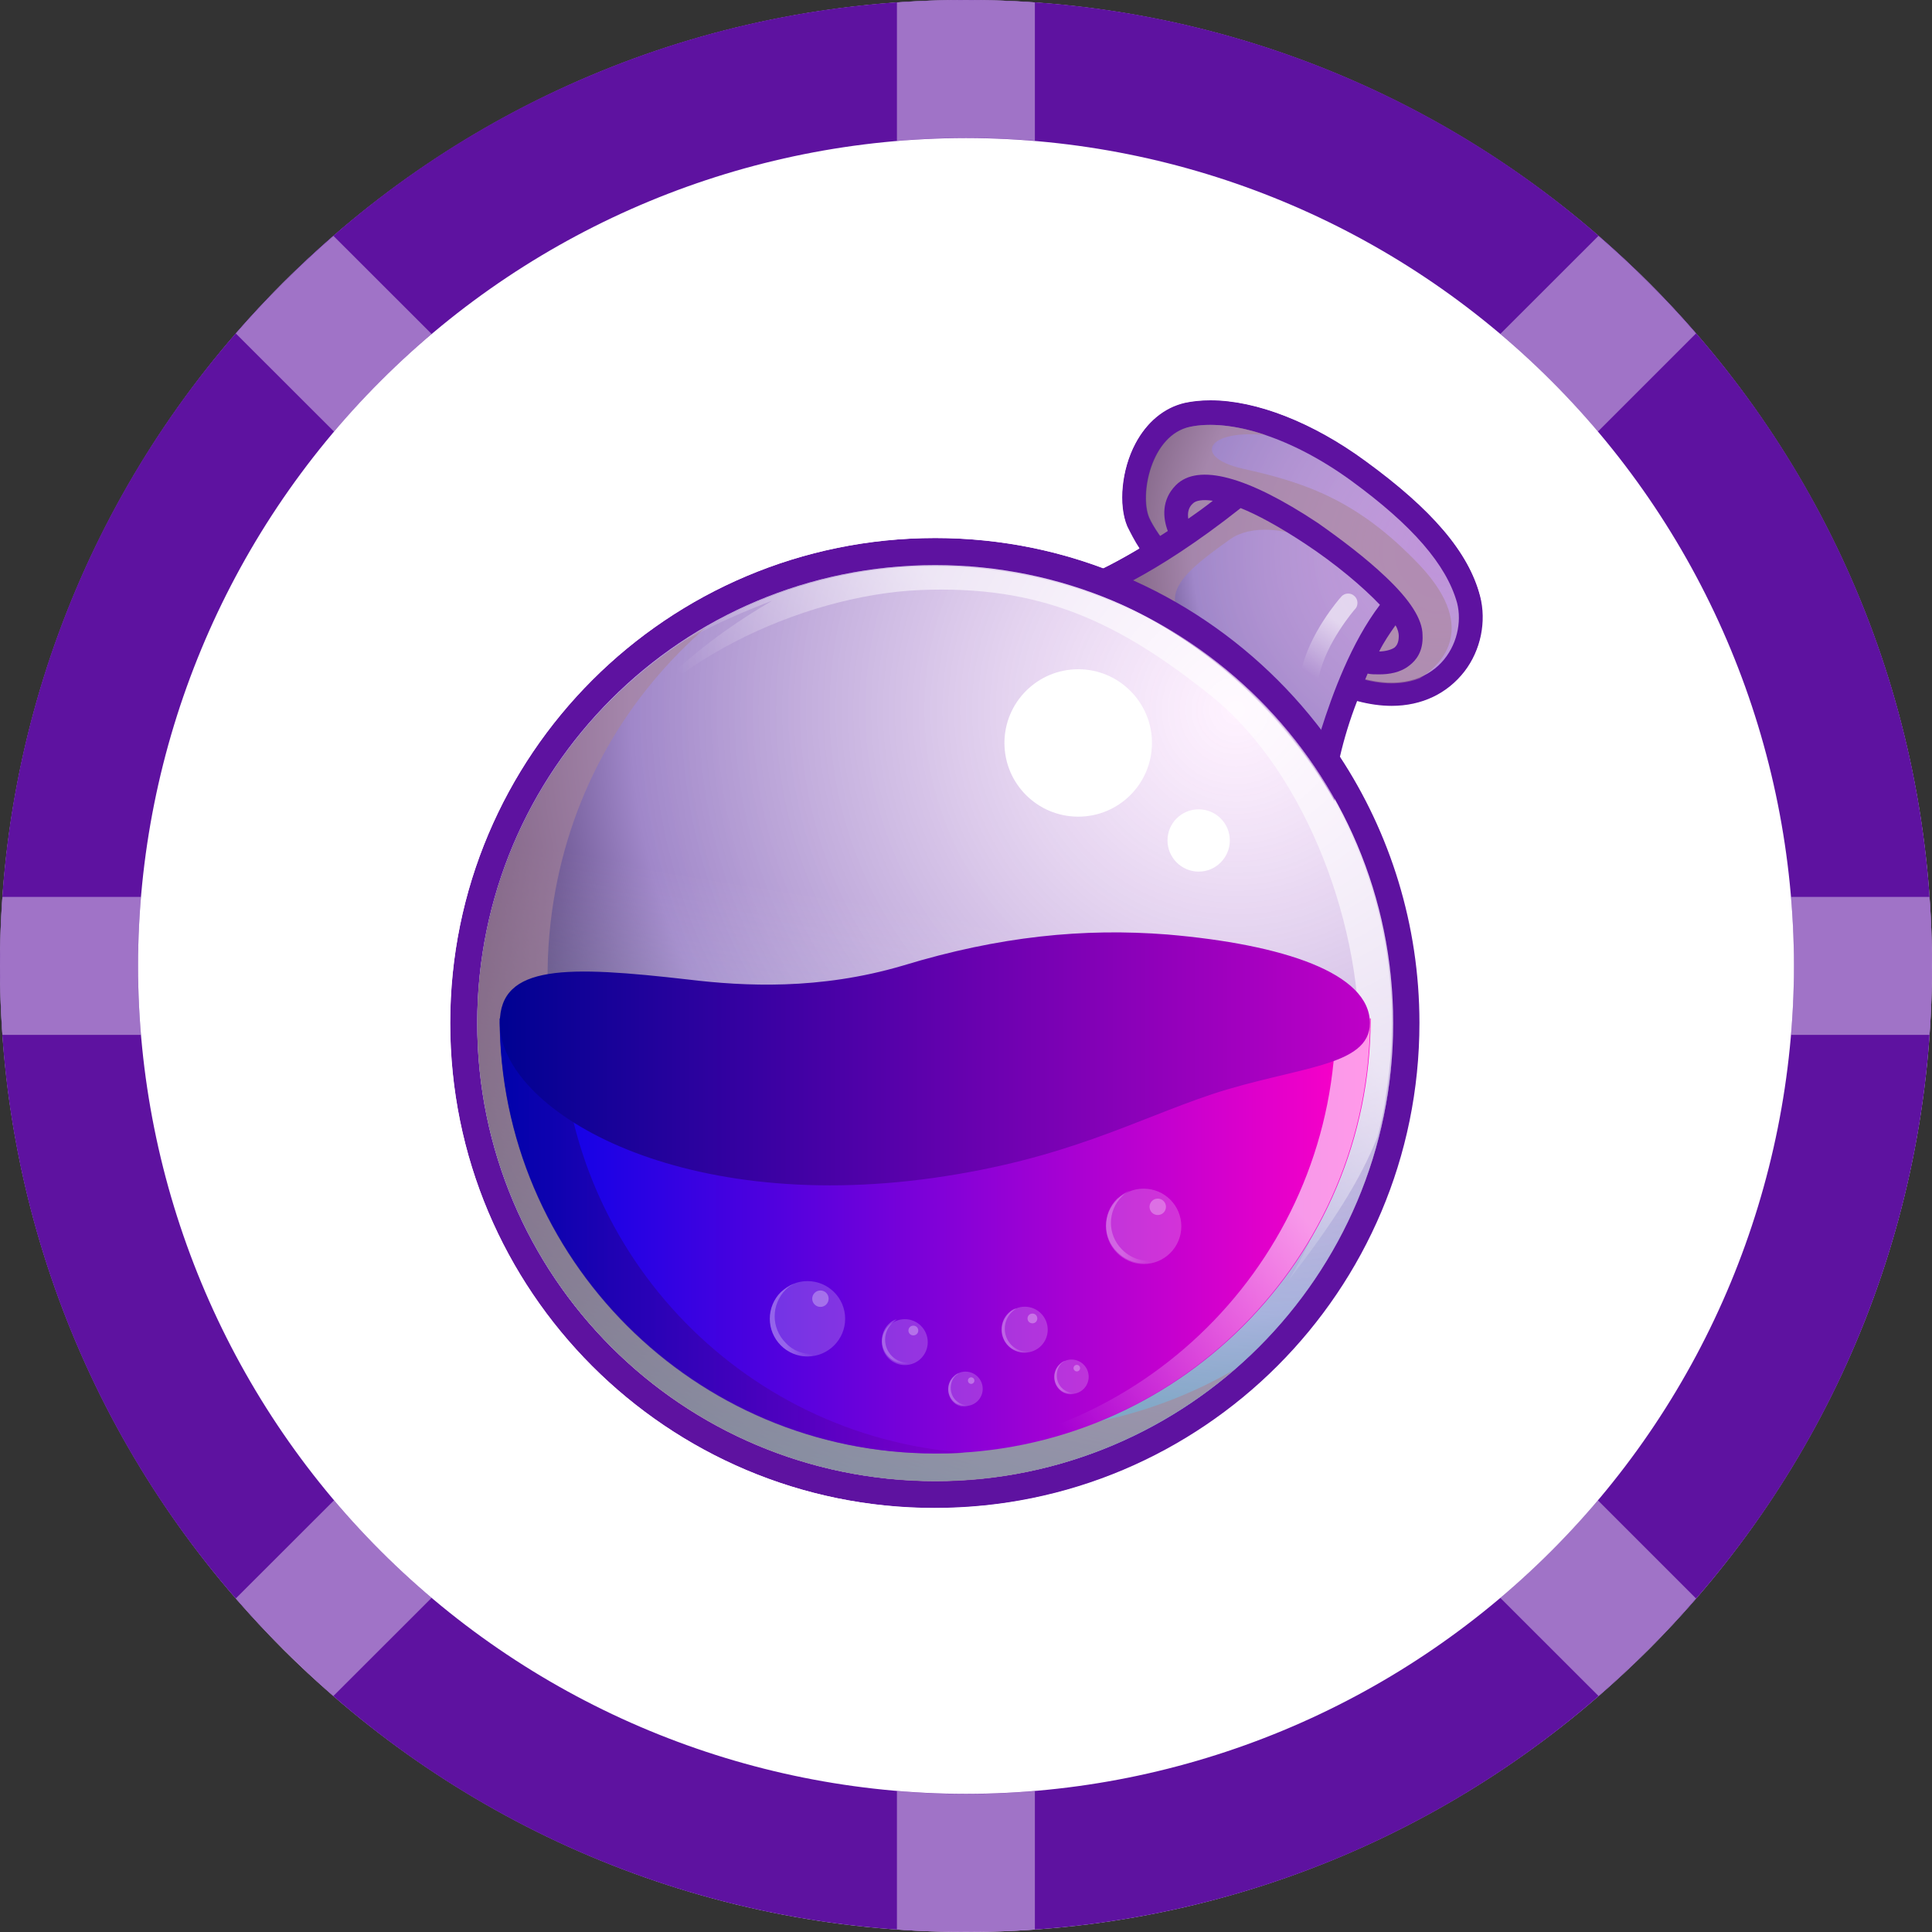 <svg width="20" height="20" viewBox="0 0 20 20" fill="none" xmlns="http://www.w3.org/2000/svg">
<rect x="0" y="0" width="20" height="20" fill="#333333" stroke="none"/>
<path d="M10 20C15.523 20 20 15.523 20 10C20 4.477 15.523 0 10 0C4.477 0 0 4.477 0 10C0 15.523 4.477 20 10 20Z" fill="white"/>
<path d="M10 19.999C8.686 20.002 7.385 19.745 6.171 19.243C4.957 18.74 3.855 18.002 2.929 17.07C1.997 16.144 1.259 15.042 0.756 13.828C0.253 12.614 -0.004 11.313 4.01687e-05 9.999C-0.004 8.686 0.253 7.384 0.756 6.17C1.259 4.957 1.997 3.855 2.929 2.928C3.855 1.997 4.957 1.258 6.171 0.756C7.384 0.253 8.686 -0.004 10 4.01809e-05C11.313 -0.004 12.615 0.253 13.829 0.756C15.042 1.258 16.144 1.997 17.071 2.928C18.002 3.855 18.741 4.957 19.243 6.17C19.746 7.384 20.003 8.686 19.999 9.999C20.003 11.313 19.746 12.614 19.243 13.828C18.741 15.042 18.002 16.144 17.071 17.07C16.144 18.002 15.042 18.74 13.829 19.243C12.615 19.745 11.313 20.002 10 19.999ZM10 1.429C7.727 1.431 5.549 2.335 3.942 3.942C2.335 5.548 1.431 7.727 1.429 9.999C1.431 12.272 2.335 14.45 3.942 16.057C5.549 17.664 7.727 18.568 10 18.57C12.272 18.568 14.451 17.664 16.058 16.057C17.665 14.45 18.568 12.272 18.571 9.999C18.568 7.727 17.665 5.548 16.058 3.942C14.451 2.335 12.272 1.431 10 1.429Z" fill="#5E12A0"/>
<path opacity="0.41" d="M9.285 19.974V18.541C9.523 18.561 9.761 18.571 9.999 18.571C10.237 18.571 10.475 18.561 10.713 18.541V19.975C10.475 19.992 10.237 20 9.999 20C9.761 20 9.523 19.991 9.285 19.974ZM15.531 16.541C15.895 16.233 16.233 15.895 16.541 15.531L17.557 16.547C17.402 16.726 17.24 16.9 17.07 17.07C16.901 17.238 16.727 17.401 16.548 17.557L15.531 16.541ZM2.929 17.07C2.76 16.901 2.597 16.726 2.441 16.547L3.458 15.531C3.766 15.895 4.104 16.233 4.468 16.541L3.451 17.557C3.272 17.402 3.098 17.24 2.928 17.07H2.929ZM18.541 10.713C18.56 10.476 18.57 10.237 18.57 9.999C18.57 9.761 18.56 9.523 18.541 9.285H19.974C19.991 9.523 19.999 9.761 19.999 9.999C19.999 10.237 19.991 10.476 19.974 10.713H18.541ZM0.025 10.713C0.008 10.476 0 10.237 0 9.999C0 9.761 0.008 9.523 0.025 9.285H1.459C1.439 9.523 1.429 9.761 1.429 9.999C1.429 10.237 1.439 10.476 1.459 10.713H0.025ZM2.441 3.452C2.597 3.273 2.76 3.099 2.929 2.93C3.099 2.761 3.273 2.598 3.452 2.442L4.468 3.457C4.104 3.766 3.766 4.104 3.458 4.468L2.441 3.452ZM15.531 3.457L16.547 2.442C16.726 2.598 16.901 2.76 17.07 2.93C17.24 3.099 17.402 3.273 17.557 3.452L16.541 4.468C16.233 4.104 15.896 3.766 15.531 3.457ZM9.285 0.025C9.523 0.008 9.761 0 9.999 0C10.237 0 10.475 0.008 10.713 0.025V1.457C10.477 1.438 10.239 1.428 9.999 1.428C9.758 1.428 9.52 1.438 9.285 1.458V0.025Z" fill="white"/>
<path d="M15.324 6.168C15.206 5.718 14.824 5.269 14.137 4.768C13.586 4.37 13.001 4.141 12.534 4.141C12.441 4.141 12.356 4.149 12.271 4.166C12.059 4.209 11.873 4.361 11.754 4.59C11.61 4.861 11.576 5.226 11.669 5.447C11.703 5.515 11.745 5.599 11.796 5.676C11.347 5.947 11.092 6.023 11.059 6.032C12.229 6.422 13.204 7.236 13.815 8.296L13.823 8.195C13.849 7.915 13.934 7.592 14.052 7.262C14.171 7.296 14.29 7.313 14.408 7.313C14.722 7.313 14.994 7.185 15.163 6.956C15.333 6.727 15.401 6.422 15.324 6.168H15.324Z" fill="#5E12A0"/>
<path d="M14.1 7.022C14.872 7.234 15.185 6.64 15.084 6.242C14.973 5.843 14.617 5.436 13.99 4.978C13.362 4.52 12.726 4.333 12.319 4.418C11.912 4.503 11.793 5.122 11.895 5.36C11.937 5.453 12.031 5.589 12.158 5.741C11.997 5.852 11.844 5.936 11.717 6.013C12.497 6.36 13.175 6.903 13.684 7.582C13.744 7.353 13.829 7.149 13.905 6.971C13.964 6.98 14.032 6.996 14.1 7.022Z" fill="url(#paint0_radial_2607_53996)"/>
<path d="M9.682 15.331C12.3 15.331 14.423 13.209 14.423 10.59C14.423 7.972 12.3 5.85 9.682 5.85C7.064 5.85 4.941 7.972 4.941 10.59C4.941 13.209 7.064 15.331 9.682 15.331Z" fill="url(#paint1_radial_2607_53996)"/>
<path opacity="0.6" d="M14.697 5.851C14.053 5.173 13.51 4.995 12.857 4.85C12.348 4.732 12.484 4.444 13.103 4.503C12.806 4.401 12.526 4.376 12.322 4.418C11.915 4.503 11.797 5.122 11.899 5.359C11.941 5.453 12.034 5.588 12.161 5.741C11.932 5.894 11.737 6.004 11.576 6.089C11.652 6.123 11.746 6.165 11.856 6.225C12.145 6.377 12.458 6.632 12.458 6.632C11.983 6.224 12.085 6.038 12.738 5.58C12.942 5.436 13.315 5.453 13.662 5.631C14.01 5.809 14.417 6.258 14.417 6.258L14.027 7.005L14.104 7.03C14.349 7.098 14.544 7.081 14.697 7.022C14.875 6.911 15.342 6.538 14.697 5.851H14.697Z" fill="#A98698"/>
<path d="M12.844 5.26C13.013 5.328 13.233 5.446 13.505 5.625C13.827 5.837 14.107 6.074 14.285 6.261C13.988 6.651 13.793 7.185 13.675 7.558C13.734 7.643 13.802 7.728 13.861 7.813C13.921 7.601 14.022 7.287 14.158 6.973C14.192 6.981 14.234 6.981 14.277 6.981C14.378 6.981 14.497 6.964 14.591 6.888C14.658 6.837 14.735 6.744 14.726 6.574C14.726 6.413 14.599 6.21 14.336 5.964C14.149 5.786 13.895 5.591 13.641 5.413C12.911 4.929 12.402 4.793 12.173 5.022C12.021 5.175 12.038 5.362 12.089 5.497C11.817 5.675 11.588 5.803 11.435 5.887C11.537 5.921 11.631 5.964 11.732 6.006C12.004 5.862 12.394 5.616 12.843 5.26L12.844 5.26ZM14.446 6.473C14.472 6.515 14.48 6.557 14.48 6.583C14.48 6.659 14.455 6.685 14.438 6.702C14.404 6.727 14.336 6.744 14.277 6.744C14.328 6.642 14.387 6.557 14.446 6.473ZM12.352 5.209C12.377 5.184 12.445 5.167 12.555 5.184C12.47 5.251 12.386 5.311 12.301 5.37C12.292 5.311 12.301 5.251 12.352 5.209Z" fill="#5E12A0"/>
<path d="M9.681 5.57C6.908 5.57 4.66 7.818 4.66 10.591C4.66 13.364 6.908 15.612 9.681 15.612C12.454 15.612 14.701 13.364 14.701 10.591C14.701 7.818 12.445 5.57 9.681 5.57ZM9.681 15.332C7.06 15.332 4.94 13.211 4.94 10.591C4.94 7.97 7.06 5.85 9.681 5.85C12.301 5.85 14.422 7.97 14.422 10.591C14.422 13.212 12.293 15.332 9.681 15.332Z" fill="#5E12A0"/>
<path opacity="0.6" d="M9.682 15.331C12.3 15.331 14.423 13.209 14.423 10.59C14.423 7.972 12.3 5.85 9.682 5.85C7.064 5.85 4.941 7.972 4.941 10.59C4.941 13.208 7.064 15.331 9.682 15.331V15.331Z" fill="url(#paint2_linear_2607_53996)"/>
<path opacity="0.6" d="M9.65 14.754C7.063 14.339 5.308 11.905 5.732 9.318C5.918 8.173 6.495 7.198 7.309 6.494C6.122 7.181 5.24 8.377 5.002 9.835C4.587 12.422 6.342 14.856 8.92 15.272C10.362 15.509 11.753 15.06 12.779 14.178C11.872 14.704 10.769 14.933 9.65 14.754Z" fill="#A98698"/>
<path opacity="0.6" d="M10.436 5.922C9.24 5.727 8.078 5.998 7.128 6.6L7.094 6.634C7.459 6.414 7.993 6.219 7.993 6.219C6.619 7.016 6.195 7.923 6.195 7.923C6.73 6.889 8.298 6.159 9.528 6.108C10.758 6.058 11.564 6.422 12.547 7.211C13.531 8.008 14.125 9.636 14.066 10.925C14.015 12.215 13.336 13.258 13.336 13.258C13.803 12.656 14.082 12.215 14.261 11.765C14.294 11.629 14.328 11.494 14.345 11.35C14.769 8.771 13.022 6.337 10.436 5.922Z" fill="url(#paint3_linear_2607_53996)"/>
<path d="M14.189 10.543C14.189 13.028 12.171 15.046 9.686 15.046C7.201 15.046 5.174 13.028 5.174 10.543H14.189Z" fill="url(#paint4_linear_2607_53996)"/>
<path opacity="0.6" d="M13.827 10.543C13.827 12.969 11.91 14.953 9.502 15.046H9.68C12.165 15.046 14.183 13.028 14.183 10.543H13.827Z" fill="url(#paint5_linear_2607_53996)"/>
<path opacity="0.7" d="M5.808 10.543H5.172C5.172 13.028 7.19 15.046 9.675 15.046C9.786 15.046 9.887 15.046 9.989 15.038C7.657 14.868 5.808 12.918 5.808 10.543Z" fill="url(#paint6_linear_2607_53996)"/>
<path d="M14.181 10.59C14.181 10.073 13.281 9.776 12.086 9.674C11.221 9.606 10.347 9.691 9.346 9.996C8.481 10.251 7.701 10.209 7.133 10.141C5.869 9.996 5.174 9.98 5.174 10.59C5.174 11.472 6.972 12.575 9.669 12.193C11.034 11.998 11.738 11.599 12.544 11.328C13.417 11.04 14.181 11.048 14.181 10.59Z" fill="url(#paint7_linear_2607_53996)"/>
<path d="M11.162 8.454C11.583 8.454 11.925 8.113 11.925 7.691C11.925 7.27 11.583 6.928 11.162 6.928C10.74 6.928 10.398 7.27 10.398 7.691C10.398 8.113 10.74 8.454 11.162 8.454H11.162ZM12.409 9.023C12.586 9.023 12.731 8.878 12.731 8.7C12.731 8.522 12.586 8.378 12.409 8.378C12.23 8.378 12.086 8.522 12.086 8.7C12.086 8.878 12.231 9.023 12.409 9.023Z" fill="white"/>
<path opacity="0.6" d="M13.561 7.077H13.544C13.493 7.068 13.46 7.017 13.468 6.958C13.544 6.568 13.867 6.194 13.884 6.178C13.918 6.135 13.986 6.135 14.019 6.169C14.062 6.203 14.062 6.271 14.028 6.305C14.019 6.313 13.723 6.661 13.655 7C13.646 7.051 13.604 7.077 13.561 7.077Z" fill="url(#paint8_linear_2607_53996)"/>
<path d="M12.531 4.144C13.006 4.144 13.591 4.373 14.134 4.772C14.821 5.272 15.203 5.713 15.322 6.171C15.389 6.434 15.33 6.731 15.16 6.951C14.982 7.18 14.719 7.307 14.406 7.307C14.296 7.307 14.177 7.291 14.049 7.257C13.973 7.452 13.914 7.647 13.871 7.833C14.389 8.622 14.694 9.572 14.694 10.59C14.694 13.363 12.447 15.61 9.673 15.61C6.9 15.61 4.661 13.363 4.661 10.59C4.661 7.816 6.909 5.569 9.682 5.569C10.292 5.569 10.878 5.679 11.42 5.883C11.522 5.832 11.649 5.764 11.793 5.679C11.743 5.603 11.692 5.527 11.666 5.45C11.573 5.221 11.607 4.865 11.751 4.594C11.87 4.373 12.048 4.22 12.268 4.17C12.345 4.153 12.438 4.144 12.531 4.144ZM12.531 4C12.43 4 12.328 4.009 12.235 4.034C11.98 4.093 11.76 4.263 11.616 4.534C11.454 4.848 11.412 5.255 11.522 5.518C11.539 5.552 11.556 5.594 11.582 5.637C11.522 5.671 11.463 5.705 11.403 5.73C10.844 5.535 10.267 5.433 9.673 5.433C8.978 5.433 8.299 5.569 7.663 5.84C7.044 6.103 6.493 6.477 6.018 6.951C5.543 7.426 5.17 7.977 4.907 8.597C4.636 9.233 4.5 9.911 4.5 10.607C4.5 11.302 4.636 11.98 4.907 12.617C5.17 13.236 5.543 13.787 6.018 14.262C6.493 14.737 7.044 15.11 7.663 15.373C8.299 15.644 8.978 15.78 9.673 15.78C10.369 15.78 11.047 15.644 11.683 15.373C12.303 15.11 12.854 14.737 13.329 14.262C13.803 13.787 14.177 13.236 14.44 12.617C14.711 11.98 14.847 11.302 14.847 10.607C14.847 9.614 14.567 8.656 14.032 7.825C14.058 7.698 14.1 7.57 14.143 7.443C14.228 7.46 14.321 7.469 14.406 7.469C14.762 7.469 15.076 7.324 15.279 7.053C15.474 6.799 15.55 6.442 15.466 6.146C15.33 5.654 14.94 5.187 14.219 4.67C13.651 4.237 13.032 4 12.531 4Z" fill="white"/>
<path opacity="0.2" d="M9.367 14.131C9.498 14.131 9.604 14.025 9.604 13.894C9.604 13.763 9.498 13.656 9.367 13.656C9.235 13.656 9.129 13.763 9.129 13.894C9.129 14.025 9.235 14.131 9.366 14.131H9.367Z" fill="white"/>
<g opacity="0.4">
<path opacity="0.6" d="M9.233 14.038C9.139 13.945 9.139 13.792 9.233 13.699C9.25 13.682 9.267 13.673 9.284 13.656C9.25 13.665 9.224 13.682 9.199 13.707C9.106 13.8 9.106 13.953 9.199 14.046C9.275 14.123 9.394 14.14 9.487 14.089C9.402 14.123 9.301 14.106 9.233 14.038Z" fill="url(#paint9_linear_2607_53996)"/>
</g>
<path opacity="0.3" d="M9.455 13.824C9.483 13.824 9.506 13.802 9.506 13.774C9.506 13.745 9.483 13.723 9.455 13.723C9.427 13.723 9.404 13.745 9.404 13.774C9.404 13.802 9.427 13.824 9.455 13.824Z" fill="white"/>
<path opacity="0.2" d="M10.609 14.002C10.74 14.002 10.846 13.896 10.846 13.765C10.846 13.634 10.74 13.527 10.609 13.527C10.477 13.527 10.371 13.634 10.371 13.765C10.371 13.896 10.477 14.002 10.608 14.002H10.609Z" fill="white"/>
<g opacity="0.4">
<path opacity="0.6" d="M10.471 13.925C10.378 13.831 10.378 13.679 10.471 13.585C10.488 13.568 10.505 13.56 10.522 13.543C10.488 13.551 10.463 13.568 10.437 13.594C10.344 13.687 10.344 13.84 10.437 13.933C10.514 14.009 10.632 14.026 10.726 13.976C10.641 14.009 10.539 13.992 10.471 13.925H10.471Z" fill="url(#paint10_linear_2607_53996)"/>
</g>
<path opacity="0.3" d="M10.688 13.699C10.716 13.699 10.738 13.677 10.738 13.649C10.738 13.62 10.716 13.598 10.688 13.598C10.659 13.598 10.637 13.62 10.637 13.649C10.637 13.677 10.659 13.699 10.688 13.699V13.699Z" fill="white"/>
<path opacity="0.2" d="M9.995 14.555C10.093 14.555 10.173 14.476 10.173 14.377C10.173 14.279 10.093 14.199 9.995 14.199C9.896 14.199 9.816 14.279 9.816 14.377C9.816 14.476 9.896 14.555 9.995 14.555Z" fill="white"/>
<g opacity="0.4">
<path opacity="0.6" d="M9.893 14.495C9.825 14.427 9.825 14.308 9.893 14.24C9.901 14.232 9.918 14.223 9.927 14.215C9.901 14.223 9.884 14.24 9.867 14.257C9.799 14.325 9.799 14.444 9.867 14.512C9.927 14.571 10.011 14.58 10.088 14.537C10.02 14.562 9.944 14.546 9.893 14.495Z" fill="url(#paint11_linear_2607_53996)"/>
</g>
<path opacity="0.3" d="M10.053 14.326C10.072 14.326 10.087 14.31 10.087 14.292C10.087 14.273 10.072 14.258 10.053 14.258C10.035 14.258 10.02 14.273 10.02 14.292C10.02 14.31 10.035 14.326 10.053 14.326Z" fill="white"/>
<path opacity="0.2" d="M11.092 14.43C11.19 14.43 11.27 14.351 11.27 14.252C11.27 14.154 11.19 14.074 11.092 14.074C10.994 14.074 10.914 14.154 10.914 14.252C10.914 14.351 10.994 14.43 11.092 14.43Z" fill="white"/>
<g opacity="0.4">
<path opacity="0.6" d="M10.99 14.366C10.923 14.298 10.923 14.179 10.99 14.111C10.999 14.103 11.016 14.095 11.024 14.086C10.999 14.095 10.982 14.111 10.965 14.128C10.897 14.196 10.897 14.315 10.965 14.383C11.024 14.442 11.109 14.451 11.185 14.408C11.118 14.434 11.041 14.417 10.99 14.366Z" fill="url(#paint12_linear_2607_53996)"/>
</g>
<path opacity="0.3" d="M11.147 14.197C11.166 14.197 11.181 14.181 11.181 14.163C11.181 14.144 11.166 14.129 11.147 14.129C11.129 14.129 11.113 14.144 11.113 14.163C11.113 14.181 11.129 14.197 11.147 14.197Z" fill="white"/>
<path opacity="0.2" d="M8.359 14.042C8.574 14.042 8.749 13.867 8.749 13.652C8.749 13.436 8.574 13.262 8.359 13.262C8.143 13.262 7.969 13.436 7.969 13.652C7.969 13.867 8.143 14.042 8.359 14.042Z" fill="white"/>
<g opacity="0.4">
<path opacity="0.6" d="M8.134 13.902C7.981 13.749 7.981 13.503 8.134 13.35C8.16 13.325 8.185 13.308 8.219 13.291C8.168 13.308 8.126 13.342 8.083 13.376C7.931 13.528 7.931 13.774 8.083 13.927C8.21 14.054 8.405 14.08 8.558 13.986C8.414 14.046 8.244 14.02 8.134 13.902Z" fill="url(#paint13_linear_2607_53996)"/>
</g>
<path opacity="0.3" d="M8.493 13.529C8.54 13.529 8.578 13.491 8.578 13.444C8.578 13.397 8.54 13.359 8.493 13.359C8.446 13.359 8.408 13.397 8.408 13.444C8.408 13.491 8.446 13.529 8.493 13.529Z" fill="white"/>
<path opacity="0.2" d="M11.839 13.085C12.055 13.085 12.229 12.91 12.229 12.695C12.229 12.479 12.055 12.305 11.839 12.305C11.624 12.305 11.449 12.479 11.449 12.695C11.449 12.91 11.624 13.085 11.839 13.085Z" fill="white"/>
<g opacity="0.4">
<path opacity="0.6" d="M11.615 12.935C11.462 12.782 11.462 12.536 11.615 12.384C11.64 12.358 11.665 12.341 11.699 12.324C11.649 12.341 11.606 12.375 11.564 12.409C11.411 12.562 11.411 12.808 11.564 12.96C11.691 13.088 11.886 13.113 12.039 13.02C11.895 13.079 11.733 13.054 11.615 12.935Z" fill="url(#paint14_linear_2607_53996)"/>
</g>
<path opacity="0.3" d="M11.985 12.578C12.032 12.578 12.07 12.54 12.07 12.493C12.07 12.446 12.032 12.408 11.985 12.408C11.938 12.408 11.9 12.446 11.9 12.493C11.9 12.54 11.938 12.578 11.985 12.578Z" fill="white"/>
<defs>
<radialGradient id="paint0_radial_2607_53996" cx="0" cy="0" r="1" gradientUnits="userSpaceOnUse" gradientTransform="translate(14.929 5.707) scale(3.79 3.79)">
<stop stop-color="#FFEAFF" stop-opacity="0.6"/>
<stop offset="0.681" stop-color="#A087C9"/>
<stop offset="1" stop-color="#10002F"/>
</radialGradient>
<radialGradient id="paint1_radial_2607_53996" cx="0" cy="0" r="1" gradientUnits="userSpaceOnUse" gradientTransform="translate(12.821 7.322) scale(9.274 9.274)">
<stop stop-color="#FFEAFF" stop-opacity="0.6"/>
<stop offset="0.681" stop-color="#A087C9"/>
<stop offset="1" stop-color="#10002F"/>
</radialGradient>
<linearGradient id="paint2_linear_2607_53996" x1="8.922" y1="15.264" x2="10.438" y2="5.909" gradientUnits="userSpaceOnUse">
<stop stop-color="#81FFFF"/>
<stop offset="0.62" stop-color="white" stop-opacity="0"/>
</linearGradient>
<linearGradient id="paint3_linear_2607_53996" x1="13.022" y1="7.375" x2="9.102" y2="10.972" gradientUnits="userSpaceOnUse">
<stop offset="0.289" stop-color="white"/>
<stop offset="0.78" stop-color="white" stop-opacity="0"/>
</linearGradient>
<linearGradient id="paint4_linear_2607_53996" x1="5.178" y1="12.792" x2="14.187" y2="12.792" gradientUnits="userSpaceOnUse">
<stop stop-color="#0002E9"/>
<stop offset="0.995" stop-color="#FF00C7"/>
</linearGradient>
<linearGradient id="paint5_linear_2607_53996" x1="14.608" y1="10.938" x2="9.704" y2="15.572" gradientUnits="userSpaceOnUse">
<stop offset="0.289" stop-color="white"/>
<stop offset="0.78" stop-color="white" stop-opacity="0"/>
</linearGradient>
<linearGradient id="paint6_linear_2607_53996" x1="5.176" y1="12.792" x2="9.996" y2="12.792" gradientUnits="userSpaceOnUse">
<stop stop-color="#000292"/>
<stop offset="0.995" stop-color="#7D00C7"/>
</linearGradient>
<linearGradient id="paint7_linear_2607_53996" x1="5.184" y1="10.964" x2="14.181" y2="10.964" gradientUnits="userSpaceOnUse">
<stop stop-color="#000292"/>
<stop offset="0.995" stop-color="#BE00C7"/>
</linearGradient>
<linearGradient id="paint8_linear_2607_53996" x1="14.033" y1="6.136" x2="13.386" y2="7.187" gradientUnits="userSpaceOnUse">
<stop offset="0.289" stop-color="white"/>
<stop offset="0.78" stop-color="white" stop-opacity="0"/>
</linearGradient>
<linearGradient id="paint9_linear_2607_53996" x1="9.129" y1="13.893" x2="9.488" y2="13.893" gradientUnits="userSpaceOnUse">
<stop offset="0.289" stop-color="white"/>
<stop offset="0.78" stop-color="white" stop-opacity="0"/>
</linearGradient>
<linearGradient id="paint10_linear_2607_53996" x1="10.366" y1="13.778" x2="10.725" y2="13.778" gradientUnits="userSpaceOnUse">
<stop offset="0.289" stop-color="white"/>
<stop offset="0.78" stop-color="white" stop-opacity="0"/>
</linearGradient>
<linearGradient id="paint11_linear_2607_53996" x1="9.815" y1="14.386" x2="10.085" y2="14.386" gradientUnits="userSpaceOnUse">
<stop offset="0.289" stop-color="white"/>
<stop offset="0.78" stop-color="white" stop-opacity="0"/>
</linearGradient>
<linearGradient id="paint12_linear_2607_53996" x1="10.909" y1="14.257" x2="11.179" y2="14.257" gradientUnits="userSpaceOnUse">
<stop offset="0.289" stop-color="white"/>
<stop offset="0.78" stop-color="white" stop-opacity="0"/>
</linearGradient>
<linearGradient id="paint13_linear_2607_53996" x1="7.965" y1="13.666" x2="8.551" y2="13.666" gradientUnits="userSpaceOnUse">
<stop offset="0.289" stop-color="white"/>
<stop offset="0.78" stop-color="white" stop-opacity="0"/>
</linearGradient>
<linearGradient id="paint14_linear_2607_53996" x1="11.449" y1="12.699" x2="12.035" y2="12.699" gradientUnits="userSpaceOnUse">
<stop offset="0.289" stop-color="white"/>
<stop offset="0.78" stop-color="white" stop-opacity="0"/>
</linearGradient>
</defs>
</svg>
